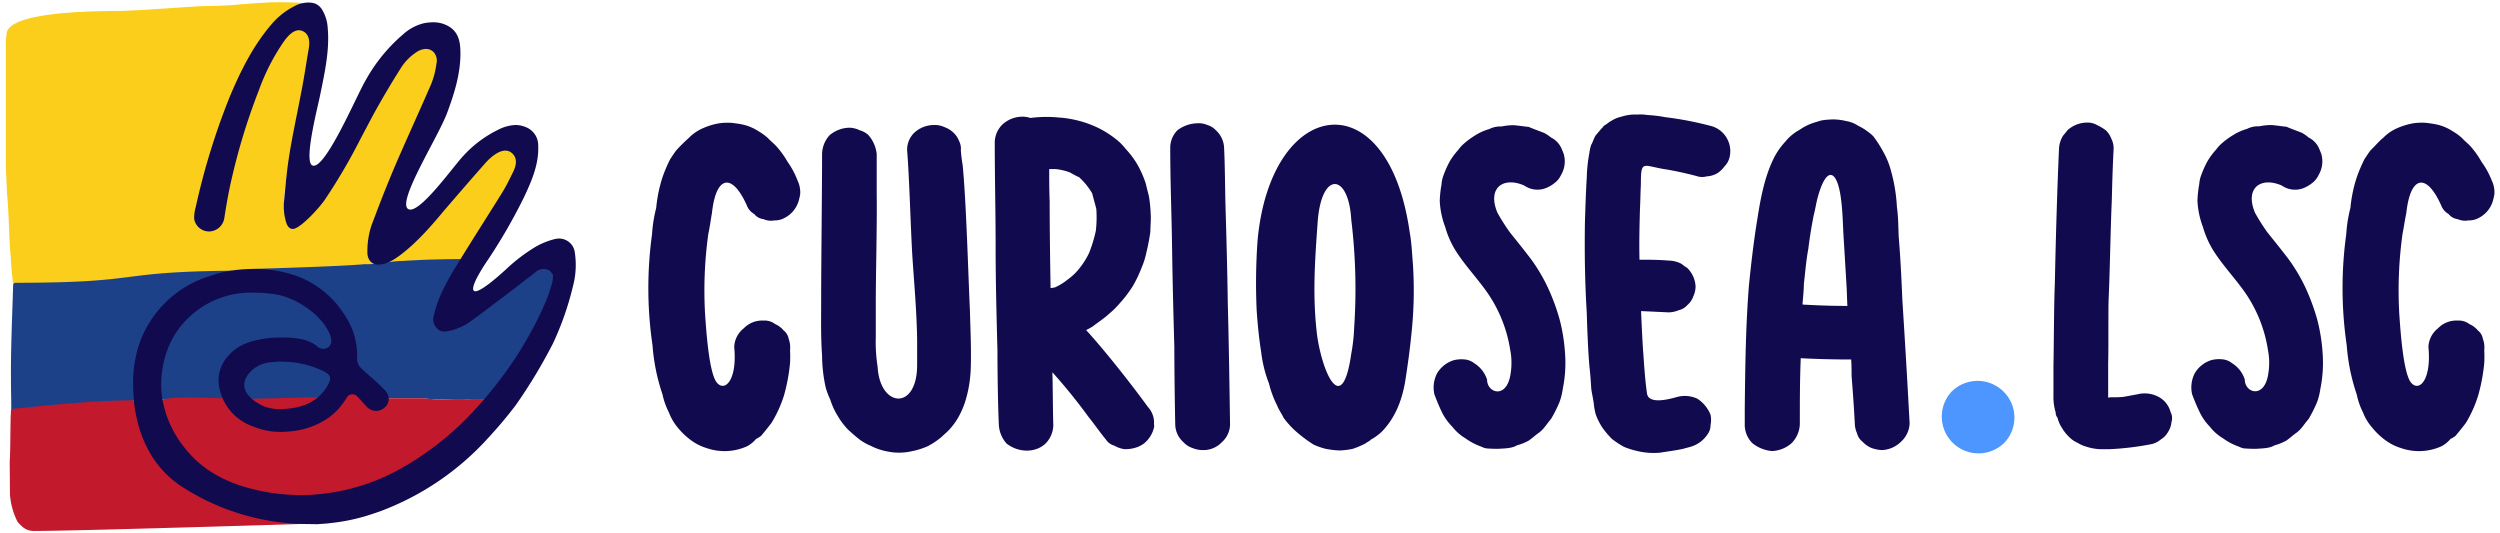 <svg id="Capa_4" data-name="Capa 4" xmlns="http://www.w3.org/2000/svg" viewBox="0 0 600 128"><defs><style>.cls-1{fill:none;}.cls-2{fill:#face1a;}.cls-3{fill:#1d4189;}.cls-4{fill:#c3192c;}.cls-5{fill:#110a4e;}.cls-6{fill:#4d96ff;}</style></defs><path class="cls-1" d="M38.66,47.93l2.84-.66-2.84.66Z"/><path class="cls-1" d="M113.17,95.32l-6.25.55h0Z"/><path class="cls-2" d="M122.8,44.54a34.33,34.33,0,0,0,1.66-4.32c.07-.4-.09-3.74-.37-3.95s-5.06-1.61-5.37-1.41a12.56,12.56,0,0,0-2.59,2c-3.11,3.48-6.56,8-9.61,11.48-3.69,4.26-9.45,10.44-14,13.81l-1.62,1c4-.28,16.77-1.11,20.76-1,3.46-5.65,5.14-6.82,8.64-12.46C121.09,48.4,122.11,45.94,122.8,44.54Z"/><path class="cls-2" d="M66.56,65.8c3.43.07,1.71-2.23,4.67-1.21,5.37-.18,14.15-.58,19.53-1.09a7.37,7.37,0,0,1-.84-2.89,21,21,0,0,1,1.57-8.88c1.69-4.51,3-8.53,4.92-13,2.77-6.45,5.73-12.83,8.51-19.28A18.67,18.67,0,0,0,106.05,15c.28-1.66-4.19-6.25-5.51-5.44a10.72,10.72,0,0,0-3.37,3.3c-2.34,3.66-4.54,7.42-6.65,11.23-3.84,7-7.25,14.16-11.83,20.68a51.48,51.48,0,0,1-4.86,5.68,7.14,7.14,0,0,1-2.6,1.62c-2,.82-1.59,2.49-2.32.42a14.89,14.89,0,0,1-.62-6.28c.34-3.85,1.23-7.58,1.86-11.39.88-5.28,2.09-10.63,3.08-15.9.51-2.73.81-2.52,1.24-5.26.11-.72,1.77-2.08,1.71-2.81A10,10,0,0,0,74.74,8.2c-.29-.13-3.26-2.66-3.51-2.44-.63.54-4,4-4.45,4.63-2.45,3.37-3.4,6.51-4.93,10.35a149.88,149.88,0,0,0-6.49,21.13c-.72,3-1.24,6.1-1.72,9.16-.41,2.63-.08,3.15-2.76,3.19-2.51,0-1.18.2-1.42-2.29a10.6,10.6,0,0,1,.4-3.43c2.16-9.14,3.22-17.1,6.91-25.77,2.59-6.09,5.51-12,9.81-17.11A19.76,19.76,0,0,1,72.8.73a79.69,79.69,0,0,0-8-.16c-10.86.62-7.35.73-15.75.9-3.65.08-12.5.89-19.85,1.15-3.74.06-26.08-.19-27.56,5.09L1.41,9.45c0,8.35,0,22.4,0,30.76.09,2,.18,4,.26,6,.53,5.46.42,10.46.95,15.92,0,1.14.28,4.15.58,6.27,33.23,0,16.21-2,49.44-2.12,1.2-.39,3.63-.77,4.89-1C60.13,64.75,63.87,65.75,66.56,65.8Z"/><path class="cls-3" d="M96.76,62.62c-2.89,0-6,.88-9.41.79-5.37.51-22.28,1-27.65,1.16,5,1.73,18.14,4.75,21.45,9.76a21.29,21.29,0,0,1,3.39,12.48c0,.34,1.38,1.32,1.65,1.57,1.89,1.78,2.86,2.9,4.68,4.75.89.9.41,1.39.45,2.47h9.13c1.43,0,2.85.19,4.28.29l2,0h.18c2.09-.18,3.3.06,5.38-.12,0,.21.87,0,.89.2.27,0,3.55,0,3.82,0,.91-1,1.59-.72,2.46-1.79a88.94,88.94,0,0,0,12.59-21.23c.56-1.31.35-3.68.75-5.06a24.31,24.31,0,0,0-.32-3.34c-.47.13-3.59-.27-4,0-1.82,1.35-4.3,2.84-6.11,4.21-3.56,2.69-6.31,3.76-9.94,6.35-1.82,1.31-2.23,2.87-4.44,3.27-2.82.52-3.21.43-2.61-2.52,1-4.69,3.25-8.8,5.69-12.81.18-.28.36-.56.53-.85C107.67,62.11,100.77,62.34,96.76,62.62Z"/><path class="cls-3" d="M82.8,90.29c-.4-.24-.65-.42-.93-.56a33,33,0,0,0-19.15-3.19,9.75,9.75,0,0,0-6.28,3.1C54.88,91.4,54.53,93.3,56,95a12.2,12.2,0,0,0,3.56,2.7H75.15A13.84,13.84,0,0,0,82.8,90.29Z"/><path class="cls-3" d="M55.07,95.75c-.33-.92.18-1.68,0-2.72-.64-3.73-.06-8.94,3.56-8.63,8.94.77,5.78-2.27,8.45-1.85,4.52.72,6.82.56,12.14,2.47.21.07.52-5.22.9-5.35-.77-1.2-1.41-2.38-2.23-3.43a17,17,0,0,0-11.33-6.58c-9.27-1.38-17.6.41-23.84,8.07A22.09,22.09,0,0,0,38.31,88a23.45,23.45,0,0,0-.09,7.83h.53C42.76,95.87,51.06,95.75,55.07,95.75Z"/><path class="cls-3" d="M37.8,77.31c3.13-4.58,10.05-9,15.72-11.49.58-.25,2.78-.86,2.15-.85-29,.28-20.53,2.88-51.93,2.9a.59.59,0,0,0-.59.57c-.21,7.48-.58,15-.52,22.44,0,4,.2,8-.06,9.31a213.05,213.05,0,0,1,30.51-4.06.59.59,0,0,0,.56-.63C33.08,88.66,33.75,83.23,37.8,77.31Z"/><path class="cls-4" d="M33.69,96.11c0-.45,0,.44,0,0-10.85-.24-26.89,1.72-30.52,2a.61.61,0,0,0-.54.57c-.2,4-.08,8.4-.3,12.16l.06,7.79a17.16,17.16,0,0,0,1.86,6.67c1,1,1.88,2.29,4.39,2.12h.93c12.5-.09,69-1.86,69.52-1.87-8-1.24-26.63-3.86-33.28-9C39,111.24,34.72,104.69,33.69,96.11Z"/><path class="cls-4" d="M76.63,97.42c.44-.7.52-1.8,1.23-2.09-3.26,0-17.11.42-20.38.42.18.1,4.12.72,4.23.89C64,100.31,74.3,101.16,76.63,97.42Z"/><path class="cls-4" d="M106.74,95.87c-.67,0-1.34,0-2,0-1.43-.1-2.85-.29-4.28-.29H92.66c0,1.24-.34.32-1.34,1.21-2.07,1.85-1.31,1.91-3.18-.2-.66-.74-3.38-2.26-4.11-3.07a26.19,26.19,0,0,1-6.17,6.17c-3,2.19-5.26,2.66-8.93,3.08a12.18,12.18,0,0,1-7.81-1.13c-3.94-1.68-5.3-2.25-6.68-6.06-3.57,0-9.89-.38-13.44,0s-7.78,1.42-3.82,1c.64,4,4,10.87,6.68,14.26,4.21,5.36,10.22,8.3,16.75,9.74,4.38,1,11.12-1.1,15.57-1.41,7.09-.5,16.92-3.71,23.16-7.16C106.47,108.12,111.66,102,117,96,117,95.94,110.24,95.62,106.74,95.87Z"/><path class="cls-4" d="M112.3,95.75c0,.21.87,0,.89.2l.79,0h0l-.79,0C113.17,95.75,112.29,96,112.3,95.75Z"/><path class="cls-4" d="M106.74,95.87l-2,0c-1.43-.1-2.85-.29-4.28-.29,1.43,0,2.85.19,4.28.29Z"/><path class="cls-5" d="M73.59,125.77a56,56,0,0,1-30.23-9.16c-6.74-4.56-10.19-11.68-11.18-19.89,0-.27,0-.53-.07-.79l0-.49c-.67-7.46.76-13.67,4.39-19a26,26,0,0,1,13.88-10.2,30.83,30.83,0,0,1,3.51-1A35.35,35.35,0,0,1,61,64.55h.62a30.08,30.08,0,0,1,9.12,1.52,22.9,22.9,0,0,1,11.83,9.31,17.32,17.32,0,0,1,3.13,10.75,3.09,3.09,0,0,0,1,2.27c.72.68,1.47,1.35,2.21,2,1.17,1,2.37,2.12,3.46,3.23a3.05,3.05,0,0,1,.92,2,2.65,2.65,0,0,1-.91,2.12,3.16,3.16,0,0,1-2.12.87,3.25,3.25,0,0,1-2.42-1.19l-1.41-1.55-.68-.74a1.58,1.58,0,0,0-1.15-.51h-.16a1.6,1.6,0,0,0-1.19.75,16,16,0,0,1-4.35,4.85,19,19,0,0,1-9.38,3.31,19.46,19.46,0,0,1-2.14.12,17.61,17.61,0,0,1-6.93-1.42,12.29,12.29,0,0,1-7.25-7.22,13.81,13.81,0,0,1-.64-2.34,8.61,8.61,0,0,1,2.28-7.33c1.71-2,4.07-3.24,7.66-3.91A26,26,0,0,1,67.28,81c3,0,6.66.16,9,2.25,1.24,1.1,4.23.3,2.89-3-2.05-5-8.63-9-13.17-9.62a33.65,33.65,0,0,0-5.08-.4,21.65,21.65,0,0,0-17.61,8.15,21.24,21.24,0,0,0-4.26,9.9,22.76,22.76,0,0,0-.08,7.5,25.52,25.52,0,0,0,5.43,11.8c4,5.08,9.69,8.38,17.41,10.08A47.26,47.26,0,0,0,72,118.81c1.17,0,2.36,0,3.54-.12a49.64,49.64,0,0,0,20.65-6.23,71.52,71.52,0,0,0,19-15.49c.93-1,1.85-2.11,2.73-3.21A90,90,0,0,0,131,72.36a36.23,36.23,0,0,0,1.45-4.25c.18-.64.68-2.36-.67-3.22a2.79,2.79,0,0,0-3.22.42c-1,.76-2,1.55-3.06,2.34-.78.61-1.55,1.22-2.34,1.81l-2.14,1.62c-2.78,2.12-5.67,4.31-8.55,6.38a13.53,13.53,0,0,1-5.56,2.11,1.72,1.72,0,0,1-.39,0,2.42,2.42,0,0,1-1.85-1,3,3,0,0,1-.63-2.48c.93-4.56,3.23-8.58,5.5-12.31l.53-.85c2-3.27,4.05-6.52,6.1-9.77,1.48-2.36,3-4.72,4.44-7.08.85-1.38,1.56-2.83,2.25-4.23.42-.85,2-3.55-.13-5.21s-5.14,1.31-6,2.23c-2.52,2.83-5,5.7-7.48,8.56l-2.58,3C103.44,54.32,100,58.26,96,61.27c-1.81,1.32-3.29,2.16-5,2.23h-.18a2.34,2.34,0,0,1-2.1-1A3.28,3.28,0,0,1,88.19,61a19.3,19.3,0,0,1,1.47-8.22C91.44,48,93.2,43.61,95,39.37c1.41-3.26,2.86-6.5,4.31-9.75s2.83-6.34,4.21-9.53a20.15,20.15,0,0,0,1.23-4.83,3.09,3.09,0,0,0-.57-2.63,2.49,2.49,0,0,0-2-.88,4,4,0,0,0-2,.62,12.53,12.53,0,0,0-3.87,3.8c-2.23,3.5-4.42,7.2-6.7,11.32-1,1.88-2,3.77-3,5.66A138.7,138.7,0,0,1,77.92,48c-1.34,1.92-5.79,6.85-7.63,6.95-.88,0-1.33-.76-1.55-1.4A13.18,13.18,0,0,1,68.2,48c.37-4.27.74-7.83,1.33-11.38.55-3.32,1.23-6.69,1.88-9.94.38-1.94.77-3.89,1.14-5.83.56-3,1-6,1.39-8.27.14-.9,1-4-1.24-5.09s-4.26,2.05-4.78,2.77a50.77,50.77,0,0,0-5.77,11.35,149.88,149.88,0,0,0-6.56,21.35c-.75,3.17-1.28,6.34-1.74,9.28a3.77,3.77,0,0,1-3.67,3.31,3.62,3.62,0,0,1-3.58-3A9.55,9.55,0,0,1,47,49.6,166.46,166.46,0,0,1,55.23,23c2.27-5.35,5.19-11.52,9.56-16.72a17.83,17.83,0,0,1,5.53-4.62l.37-.19c.17-.09.33-.18.5-.25A7.39,7.39,0,0,1,74,.61,5.79,5.79,0,0,1,75.3.76a2.74,2.74,0,0,1,.84.37,3.59,3.59,0,0,1,1.12,1.11,9.52,9.52,0,0,1,1.39,4.47c.46,5-.54,10-1.91,16.55C76.1,26.34,72.86,38.92,75,39.72c3,1.16,10.54-16.65,12.65-20.26A39.85,39.85,0,0,1,96.76,8.23a11.36,11.36,0,0,1,5.09-2.68,12.15,12.15,0,0,1,2.08-.2,7.23,7.23,0,0,1,3.8,1c1.77,1.06,2.62,2.73,2.75,5.41.26,5.56-1.51,10.86-3.19,15.39-2.12,5.71-12.05,21.23-9.35,23,2.51,1.61,10.8-10.15,13.28-12.77a27.8,27.8,0,0,1,8.3-6.22A10,10,0,0,1,123.69,30a6.46,6.46,0,0,1,2.48.5,4.67,4.67,0,0,1,3,4.46c.18,4.34-1.43,8.15-3.39,12.34a133,133,0,0,1-8.59,14.93s-4.48,6.38-3.5,7.52,6.89-4.33,7.8-5.15a40.87,40.87,0,0,1,7.21-5.46,18.11,18.11,0,0,1,4.48-1.77,6.14,6.14,0,0,1,.86-.12h.19a3.81,3.81,0,0,1,3.74,3.45,19.7,19.7,0,0,1-.41,7.8,71.67,71.67,0,0,1-4.81,13.85,123.8,123.8,0,0,1-9,14.93c-2,2.63-4.2,5.26-6.56,7.8a66.07,66.07,0,0,1-26,17.65c-.67.24-1.35.46-2,.68a46.07,46.07,0,0,1-10,2.14l-3,.26Zm-5.77-39a23.49,23.49,0,0,0-3,.2,7.62,7.62,0,0,0-4.92,2.46c-1.59,1.78-1.69,3.83-.27,5.46A9,9,0,0,0,62.33,97c.29.17.45.27.62.35a10.61,10.61,0,0,0,4.32.84,19.75,19.75,0,0,0,3.56-.37,13.79,13.79,0,0,0,2.6-.75,10.35,10.35,0,0,0,5.66-5.49,1.58,1.58,0,0,0-.62-2l-.2-.13a4.6,4.6,0,0,0-.51-.29A22.33,22.33,0,0,0,67.82,86.81Z"/><path class="cls-5" d="M170,56.11a98.72,98.72,0,0,0-.76,19.59c.21,2.9.87,13.88,2.83,16.16s4.9-.73,4.14-8.6a6,6,0,0,1,2.29-4.46,6.14,6.14,0,0,1,4.79-1.86,4,4,0,0,1,2.72.83,5.32,5.32,0,0,1,2.07,1.55,3.19,3.19,0,0,1,1.2,2,5.85,5.85,0,0,1,.33,2.69,29.16,29.16,0,0,1,0,3.11,43.15,43.15,0,0,1-1.42,7.67,29.05,29.05,0,0,1-3.05,6.73c-.76,1-1.63,2.08-2.5,3.11a8.2,8.2,0,0,1-1.2.73,7.08,7.08,0,0,1-2.18,1.76,13.1,13.1,0,0,1-9.7.41,12.26,12.26,0,0,1-3.7-1.86,16.94,16.94,0,0,1-3.16-3A12.21,12.21,0,0,1,160.55,99,17.31,17.31,0,0,1,159,94.66a47.65,47.65,0,0,1-2.4-11.81,94.69,94.69,0,0,1-.11-26.63,33.35,33.35,0,0,1,1-6.32A33.81,33.81,0,0,1,159,42.54a35.22,35.22,0,0,1,1.85-4.35c.43-.62,1-1.55,1.52-2.18a39.92,39.92,0,0,1,2.94-2.9,10.6,10.6,0,0,1,3.49-2.38,16.25,16.25,0,0,1,3.81-1.14,14.33,14.33,0,0,1,3.05-.1c.77.1,1.64.2,2.62.41a11.46,11.46,0,0,1,3.7,1.56,13.73,13.73,0,0,1,2.29,1.65c.87.94,1.64,1.45,2.4,2.39A20.9,20.9,0,0,1,189,38.81a19.69,19.69,0,0,1,2.39,4.46,6.65,6.65,0,0,1,.66,3.31,14.6,14.6,0,0,1-.44,1.87,6.76,6.76,0,0,1-3.27,3.83,4.88,4.88,0,0,1-2.5.62,4.47,4.47,0,0,1-2.62-.31A3.28,3.28,0,0,1,181,51.35a3.89,3.89,0,0,1-1.74-2c-3.49-7.87-7.41-7.36-8.39,1.76C170.57,52.8,170.36,54.46,170,56.11Z"/><path class="cls-5" d="M232.78,74.45c.11,4.35.33,8.81.22,13.37a31.66,31.66,0,0,1-.22,3.21,28,28,0,0,1-.87,4.45,19.66,19.66,0,0,1-1.63,4.15,15.51,15.51,0,0,1-2.4,3.42c-.54.62-1.2,1.14-1.85,1.76a17.45,17.45,0,0,1-3.38,2.28,18.09,18.09,0,0,1-4,1.24,13.25,13.25,0,0,1-2.94.31,13,13,0,0,1-2.83-.31,14.1,14.1,0,0,1-3.93-1.35,12.08,12.08,0,0,1-3.48-2.17c-.77-.62-1.31-1.14-2-1.76A17.9,17.9,0,0,1,201,99.73a17.12,17.12,0,0,1-1.74-3.83,18.11,18.11,0,0,1-1.09-2.9,35.71,35.71,0,0,1-.87-7.67c-.33-4.56-.22-8.81-.22-13.36,0-9.22.22-25.91.22-35a6.8,6.8,0,0,1,1.85-4.56,7.62,7.62,0,0,1,4.68-1.76,5.86,5.86,0,0,1,2.51.62,5,5,0,0,1,2.07,1.14,8.19,8.19,0,0,1,2,4.56v9.84c.11,6.11-.22,19.48-.22,25.28v8.81a38.33,38.33,0,0,0,.44,7.14c.54,9.85,9.48,10.57,9.48-.41V81.29c-.11-6.42-.66-12.64-1.09-19s-.77-19.79-1.31-26.21a5.69,5.69,0,0,1,1.85-4.35A7.07,7.07,0,0,1,224.18,30a5.47,5.47,0,0,1,2.5.51,6,6,0,0,1,2.07,1.25,5.45,5.45,0,0,1,1.42,2.07,4,4,0,0,1,.43,2.28c.11,1.24.22,2.28.44,3.52C231.91,48.65,232.35,65.23,232.78,74.45Z"/><path class="cls-5" d="M262.2,78.39c-.54.31-1.09.62-1.53.83,4.47,4.87,11,13.16,14.82,18.44a5.64,5.64,0,0,1,1.42,2.9c.11.62,0,1.14.11,1.76a7,7,0,0,1-2.51,4.15,6.46,6.46,0,0,1-2.07,1,7.92,7.92,0,0,1-2.72.31,7.06,7.06,0,0,1-2.29-.83,3.48,3.48,0,0,1-2-1.45c-1.53-1.86-2.72-3.62-4.14-5.38a137,137,0,0,0-8.72-10.78c.11,3,.11,9.64.22,12.54a6.44,6.44,0,0,1-1.85,4.56c-2.51,2.38-6.65,2.17-9.37,0a7.28,7.28,0,0,1-1.85-4.56c-.22-4.66-.33-13-.33-17.72-.22-8.29-.44-16.57-.44-24.86s-.21-16.79-.21-25.08a6.14,6.14,0,0,1,1.85-4.35A7.17,7.17,0,0,1,245.31,28a6.32,6.32,0,0,1,2,.31,29.87,29.87,0,0,1,6.76-.11,25.76,25.76,0,0,1,9.48,2.49,23.12,23.12,0,0,1,4.25,2.69,13.14,13.14,0,0,1,2.39,2.39A20.36,20.36,0,0,1,273,39.54a24.4,24.4,0,0,1,2,4.56c.22,1,.54,2.17.76,3.1a38.12,38.12,0,0,1,.44,4.87c0,1.25-.11,2.39-.11,3.53a49.85,49.85,0,0,1-1,5.18A18,18,0,0,1,274,64.2a29.44,29.44,0,0,1-2.18,4.55,29,29,0,0,1-3.05,4,20.72,20.72,0,0,1-2.62,2.59C265,76.42,263.51,77.35,262.2,78.39ZM259,42.54a20.71,20.71,0,0,1-2.18-1.14,13.38,13.38,0,0,0-3.59-.83h-1.42c0,2.59,0,5.08.11,7.77,0,7,.11,14,.22,20.83.32-.1.65-.1,1.09-.21a14.11,14.11,0,0,0,3-1.86,13.63,13.63,0,0,0,2.83-2.7,18.94,18.94,0,0,0,2.29-3.62A33,33,0,0,0,263,55.39a28.06,28.06,0,0,0,.11-5.28c-.32-1.25-.65-2.39-1-3.73a19.58,19.58,0,0,0-1.52-2.18A21,21,0,0,0,259,42.54Z"/><path class="cls-5" d="M294.67,72.8c.22,7.87.43,21,.54,29.11a5.83,5.83,0,0,1-2,4.25,6.08,6.08,0,0,1-4.57,1.86,6.74,6.74,0,0,1-2.51-.52,5,5,0,0,1-2.07-1.34,5.83,5.83,0,0,1-2-4.25c-.11-4.66-.22-14.2-.22-18.65-.22-7.87-.43-15.85-.54-23.83s-.44-15.75-.44-23.83a5.94,5.94,0,0,1,1.74-4.35,8.18,8.18,0,0,1,4.69-1.66,5.25,5.25,0,0,1,2.5.42,4.43,4.43,0,0,1,2,1.24,6,6,0,0,1,2,4.35c.21,4.56.21,9,.32,13.47C294.34,56.94,294.56,64.82,294.67,72.8Z"/><path class="cls-5" d="M339.12,63.68a97,97,0,0,1-.44,17c-.32,3.31-.76,6.42-1.3,10-.66,4.55-2.18,9.22-5.67,12.84a12.62,12.62,0,0,1-2.72,2c-.33.42-1,.62-1.31.93a23.6,23.6,0,0,1-2.94,1.25,17.1,17.1,0,0,1-3.27.41,20.87,20.87,0,0,1-3.38-.41,16.17,16.17,0,0,1-2.83-1,33.17,33.17,0,0,1-3.81-2.8,20.66,20.66,0,0,1-3.38-3.62c-.55-1.14-1.2-2-1.53-2.9a25.1,25.1,0,0,1-2-5.39,30.19,30.19,0,0,1-1.85-7.46c-.54-3.32-.87-6.84-1.09-10.05a142.56,142.56,0,0,1,.22-16.79c3.16-34.5,31.27-38.74,36.5-2C338.79,58.19,338.9,61.09,339.12,63.68Zm-14.82-11c-.65-11.19-7.19-11.71-8.06.62-.65,9.11-1.31,17.82-.11,27.35,1.31,9,6,19.48,8.17,4.25A42.53,42.53,0,0,0,325,78.6,137.6,137.6,0,0,0,324.3,52.7Z"/><path class="cls-5" d="M375.62,84.92a31.1,31.1,0,0,1-.55,8.39,16,16,0,0,1-.76,3.11,30.13,30.13,0,0,1-2.07,4.14c-1.09,1.25-1.74,2.49-2.94,3.32-.87.62-1.64,1.34-2.4,1.86a12.6,12.6,0,0,1-2.83,1.14c-1.2.73-2.83.73-4.36.83a30,30,0,0,1-3-.1,4.14,4.14,0,0,1-1.2-.42,14.55,14.55,0,0,1-3.81-2,11.21,11.21,0,0,1-3.16-2.79A13.16,13.16,0,0,1,346,98.8c-.65-1.35-1.19-2.69-1.74-4.14a7.41,7.41,0,0,1,.65-5.08,7.09,7.09,0,0,1,3.93-3.11,7.45,7.45,0,0,1,2.61-.21,4.35,4.35,0,0,1,2.4.94,7.16,7.16,0,0,1,3.05,3.93c0,3.22,4.79,4.77,5.66-1.55a16.06,16.06,0,0,0-.11-5.6,33,33,0,0,0-6.1-14.6c-2.28-3.11-4.9-5.91-7-9.22a22.6,22.6,0,0,1-2.51-5.7,20.62,20.62,0,0,1-1.3-6.22,26.39,26.39,0,0,1,.43-4,6.91,6.91,0,0,1,.44-2.07,23.25,23.25,0,0,1,1.52-3.42,17.3,17.3,0,0,1,2.07-2.8,9,9,0,0,1,1.31-1.45,19.49,19.49,0,0,1,2.83-2.07,12.71,12.71,0,0,1,3.27-1.45,5.76,5.76,0,0,1,2.94-.62,14.08,14.08,0,0,1,2.95-.31c1.3.1,2.5.31,3.59.41,1.2.52,2.4.93,3.71,1.45A9.5,9.5,0,0,1,372.24,33a5.27,5.27,0,0,1,2.4,2.38c.21.42.43,1,.65,1.56a6.39,6.39,0,0,1-.65,5.07A5.07,5.07,0,0,1,373,44a7.75,7.75,0,0,1-2.29,1.25,5.57,5.57,0,0,1-4.9-.73c-5-2.18-8.93.52-6.43,6.53a49.42,49.42,0,0,0,2.95,4.66c1.74,2.18,3.59,4.46,5.22,6.63A41.3,41.3,0,0,1,371.48,69a49.88,49.88,0,0,1,2.83,7.67A42.75,42.75,0,0,1,375.62,84.92Z"/><path class="cls-5" d="M414.4,33.11a6.18,6.18,0,0,1,.66,4.77,4.49,4.49,0,0,1-1.2,2.07,6.44,6.44,0,0,1-1.75,1.66,5.79,5.79,0,0,1-2.5.72,4.11,4.11,0,0,1-2.51-.1c-2.39-.62-4.68-1.14-7.08-1.55-5.77-.83-6.21-2.59-6.21,3.62-.11,2-.11,3.94-.22,5.91-.11,4-.21,8.08-.11,12.12,2.29,0,4.47,0,7,.21a6.8,6.8,0,0,1,3.16.83,8.57,8.57,0,0,0,1.3.93,6.79,6.79,0,0,1,2,4.45,5.89,5.89,0,0,1-.55,2.39,4.78,4.78,0,0,1-1.42,2.07,3.91,3.91,0,0,1-2.07,1.24,6.64,6.64,0,0,1-2.39.52l-6.65-.31c.11,2.69.33,7.67.55,10.36.21,3.11.43,6.32.87,9.43.43,2.69,5.34,1.35,7.19.83a7.2,7.2,0,0,1,4.9.41,8.3,8.3,0,0,1,3.16,3.84,6.27,6.27,0,0,1,0,2.48,3.62,3.62,0,0,1-.76,2.28,7.2,7.2,0,0,1-3.92,2.9c-.66.21-1.2.31-1.86.52-1.85.41-3.7.62-5.55.93a16.87,16.87,0,0,1-5.56-.41,18.53,18.53,0,0,1-3.16-1,22.89,22.89,0,0,1-2.83-1.86,22.45,22.45,0,0,1-2.07-2.39,10.2,10.2,0,0,1-.65-1A15.18,15.18,0,0,1,383,99.53a15.59,15.59,0,0,1-.44-2.18c-.11-1.24-.44-2.59-.65-3.94-.11-1.76-.22-3.52-.44-5.39-.33-3.52-.54-9.32-.65-13-.44-7.14-.55-14.29-.44-21.55.11-3.62.22-7.25.44-10.77a37.1,37.1,0,0,1,.65-6.11,7.92,7.92,0,0,1,.44-1.87c.43-.72.65-1.66,1.09-2.28.65-.72,1.09-1.34,1.63-1.86.11-.11.22-.31.33-.42.65-.31,1.09-.83,1.74-1.14a7,7,0,0,1,2.4-1,10.43,10.43,0,0,1,3.81-.52,9.46,9.46,0,0,1,2.4.1,32.75,32.75,0,0,1,4.35.52,80.12,80.12,0,0,1,10.79,2.07A6.14,6.14,0,0,1,414.4,33.11Z"/><path class="cls-5" d="M458.31,101.6a6.25,6.25,0,0,1-2,4.35,6.92,6.92,0,0,1-4.69,2.07,8.7,8.7,0,0,1-2.5-.52A6.35,6.35,0,0,1,447,106a3.62,3.62,0,0,1-1.31-2,6.23,6.23,0,0,1-.54-2.38c-.22-4.25-.44-7.15-.77-11.4,0-1.24,0-2.49-.1-3.94-4,0-8.18-.1-12.1-.31-.22,5.29-.22,10.57-.22,15.75a6.76,6.76,0,0,1-2,4.66,7.53,7.53,0,0,1-4.68,1.87,8.72,8.72,0,0,1-4.69-1.87,6.25,6.25,0,0,1-1.85-4.66V98.18c.11-9.84.22-19.89,1-29.63.55-5.49,1.2-11,2.07-16.27.76-4.87,1.74-10.05,4-14.5a16.81,16.81,0,0,1,2.62-3.73,11.41,11.41,0,0,1,3.48-2.9,12.8,12.8,0,0,1,4-1.87,11.58,11.58,0,0,1,1.41-.41,21.27,21.27,0,0,1,2.83-.21,14.21,14.21,0,0,1,3,.41A7.12,7.12,0,0,1,446,30.21a12.29,12.29,0,0,1,2.5,1.56,8.78,8.78,0,0,1,1.09.93,29.41,29.41,0,0,1,2.51,3.94A18.92,18.92,0,0,1,453.84,41a39.51,39.51,0,0,1,1.42,8.7c.33,2.28.33,4.77.43,7.15.44,5.18.66,10.15.88,15.23C457.22,82.22,457.76,91.34,458.31,101.6ZM443.38,73.42c-.11-1.56-.11-3.32-.21-4.77-.22-3.73-.44-7.36-.66-11-.22-3.21-.22-6.42-.65-9.74-.87-7.15-3.49-8.5-5.67-.31-.32,1.24-.54,2.69-.87,3.94q-.81,4-1.31,8.08c-.54,2.9-.76,5.8-1.09,8.6,0,1.55-.21,3.21-.32,4.87C436.3,73.31,439.79,73.42,443.38,73.42Z"/><path class="cls-6" d="M480.87,106.43A8.82,8.82,0,0,1,468.37,94a8.84,8.84,0,0,1,12.5,0,8.76,8.76,0,0,1,0,12.44Z"/><path class="cls-5" d="M520.94,98.9a3.08,3.08,0,0,1,.21,2.39,5.06,5.06,0,0,1-.76,2.28,4.86,4.86,0,0,1-1.74,1.86,5.43,5.43,0,0,1-2.18,1.14,68.8,68.8,0,0,1-10.24,1.24h-2.07a12.59,12.59,0,0,1-3.49-.62,7.73,7.73,0,0,1-2.07-.93,5.89,5.89,0,0,1-1.85-1.24,9.54,9.54,0,0,1-1.85-2.28,7.26,7.26,0,0,1-1.09-2.49,1.72,1.72,0,0,1-.44-1.24,13,13,0,0,1-.54-4.15v-7c.11-5.08.11-14.61.33-19.79.21-10.15.54-22.07,1-32.33a6.5,6.5,0,0,1,1-3.21,15.36,15.36,0,0,0,1-1.24,7.05,7.05,0,0,1,4.68-1.87,4.54,4.54,0,0,1,2.51.63,11.11,11.11,0,0,1,2.07,1.24,5.58,5.58,0,0,1,1.3,2,5.11,5.11,0,0,1,.55,2.48c-.22,4-.33,8.09-.44,12.33-.32,7.26-.43,16.37-.76,23.73-.11,3.63,0,11.6-.11,15.23v8.39a3.68,3.68,0,0,1,1.09-.1,22.69,22.69,0,0,0,2.62-.11l3.37-.62a7.07,7.07,0,0,1,5,.62A5.8,5.8,0,0,1,520.94,98.9Z"/><path class="cls-5" d="M557.44,84.92a31.51,31.51,0,0,1-.55,8.39,16,16,0,0,1-.76,3.11,31.31,31.31,0,0,1-2.07,4.14c-1.09,1.25-1.75,2.49-2.94,3.32-.87.62-1.64,1.34-2.4,1.86a12.6,12.6,0,0,1-2.83,1.14c-1.2.73-2.84.73-4.36.83a30,30,0,0,1-3-.1,4.14,4.14,0,0,1-1.2-.42,14.55,14.55,0,0,1-3.81-2,11.21,11.21,0,0,1-3.16-2.79,13.16,13.16,0,0,1-2.51-3.63c-.65-1.35-1.2-2.69-1.74-4.14a7.41,7.41,0,0,1,.65-5.08,7.07,7.07,0,0,1,3.92-3.11,7.51,7.51,0,0,1,2.62-.21,4.35,4.35,0,0,1,2.4.94,7.16,7.16,0,0,1,3.05,3.93c0,3.22,4.79,4.77,5.66-1.55a16.06,16.06,0,0,0-.11-5.6,33,33,0,0,0-6.1-14.6c-2.29-3.11-4.9-5.91-7-9.22a22.6,22.6,0,0,1-2.51-5.7,20.32,20.32,0,0,1-1.3-6.22,25.19,25.19,0,0,1,.43-4,6.91,6.91,0,0,1,.44-2.07,23.25,23.25,0,0,1,1.52-3.42,17.3,17.3,0,0,1,2.07-2.8,8.59,8.59,0,0,1,1.31-1.45A19.49,19.49,0,0,1,536,32.39a12.71,12.71,0,0,1,3.27-1.45,5.76,5.76,0,0,1,2.94-.62,14,14,0,0,1,2.94-.31c1.31.1,2.51.31,3.6.41,1.2.52,2.4.93,3.7,1.45A9.2,9.2,0,0,1,554.06,33a5.27,5.27,0,0,1,2.4,2.38c.21.42.43,1,.65,1.56a6.43,6.43,0,0,1-.65,5.07,5.16,5.16,0,0,1-1.64,2,7.88,7.88,0,0,1-2.29,1.25,5.57,5.57,0,0,1-4.9-.73c-5-2.18-8.93.52-6.43,6.53a49.37,49.37,0,0,0,2.94,4.66c1.75,2.18,3.6,4.46,5.23,6.63A42,42,0,0,1,553.3,69a52.05,52.05,0,0,1,2.83,7.67A42.75,42.75,0,0,1,557.44,84.92Z"/><path class="cls-5" d="M576.61,56.11a98.72,98.72,0,0,0-.76,19.59c.22,2.9.87,13.88,2.83,16.16s4.9-.73,4.14-8.6a6,6,0,0,1,2.29-4.46,6.15,6.15,0,0,1,4.79-1.86,4.06,4.06,0,0,1,2.73.83,5.47,5.47,0,0,1,2.07,1.55,3.18,3.18,0,0,1,1.19,2,5.85,5.85,0,0,1,.33,2.69,29.16,29.16,0,0,1,0,3.11,43.15,43.15,0,0,1-1.42,7.67,29.05,29.05,0,0,1-3,6.73c-.76,1-1.63,2.08-2.5,3.11a7.71,7.71,0,0,1-1.2.73,7,7,0,0,1-2.18,1.76,13.09,13.09,0,0,1-9.7.41,12.26,12.26,0,0,1-3.7-1.86,16.94,16.94,0,0,1-3.16-3A12.21,12.21,0,0,1,567.13,99a17.31,17.31,0,0,1-1.52-4.35,47.65,47.65,0,0,1-2.4-11.81,94.69,94.69,0,0,1-.11-26.63,33.35,33.35,0,0,1,1-6.32,33.81,33.81,0,0,1,1.53-7.36,36.82,36.82,0,0,1,1.85-4.35c.43-.62,1-1.55,1.52-2.18,1-.93,2-2.17,2.95-2.9a10.46,10.46,0,0,1,3.48-2.38,16.19,16.19,0,0,1,3.82-1.14,14.3,14.3,0,0,1,3-.1c.76.1,1.63.2,2.61.41a11.37,11.37,0,0,1,3.7,1.56,13.33,13.33,0,0,1,2.29,1.65c.87.94,1.64,1.45,2.4,2.39a20.9,20.9,0,0,1,2.29,3.31A19.69,19.69,0,0,1,598,43.27a6.65,6.65,0,0,1,.66,3.31,14.6,14.6,0,0,1-.44,1.87,6.72,6.72,0,0,1-3.27,3.83,4.88,4.88,0,0,1-2.5.62,4.49,4.49,0,0,1-2.62-.31,3.28,3.28,0,0,1-2.18-1.24,3.89,3.89,0,0,1-1.74-2c-3.49-7.87-7.41-7.36-8.39,1.76C577.16,52.8,576.94,54.46,576.61,56.11Z"/></svg>